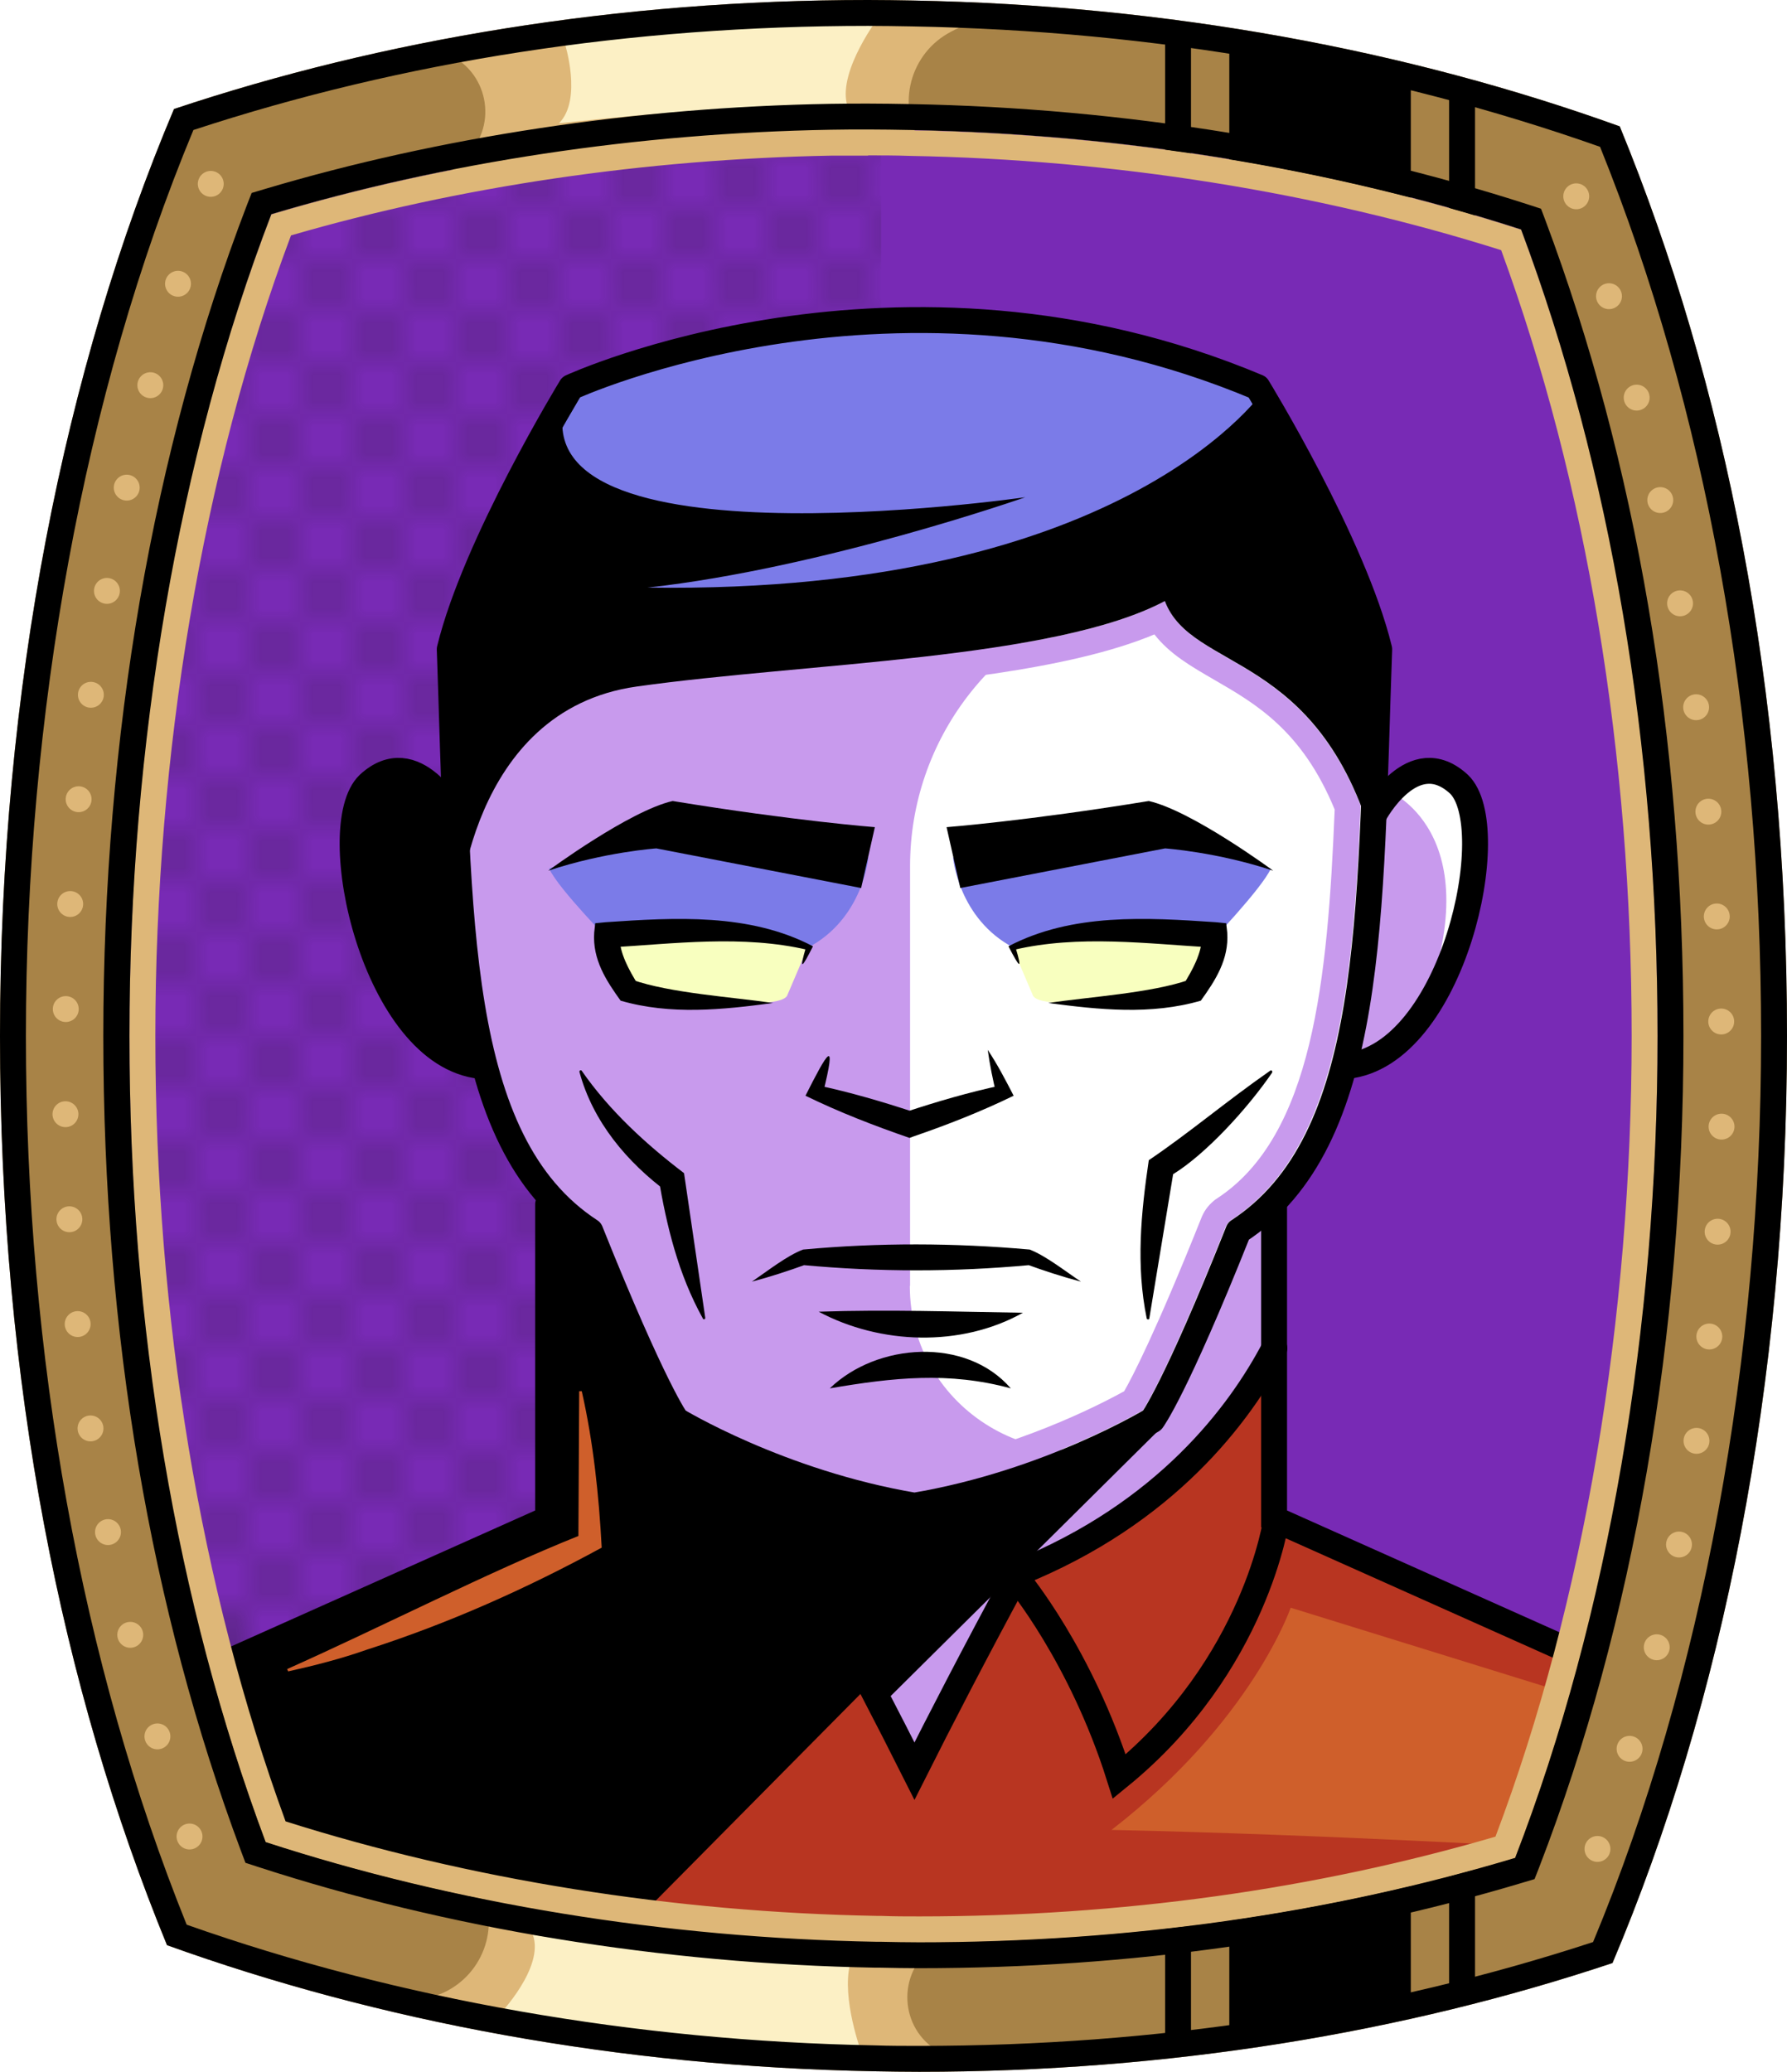 <?xml version="1.0" encoding="UTF-8"?><svg id="Capa_2" xmlns="http://www.w3.org/2000/svg" xmlns:xlink="http://www.w3.org/1999/xlink" viewBox="0 0 69.02 80"><defs><style>.cls-1{fill:#c89aed;}.cls-2{fill:#fff;}.cls-3{fill:#f8ffbf;}.cls-4{fill:#7b7be8;}.cls-5{fill:#a88347;}.cls-6{fill:#782ab5;}.cls-7,.cls-8{stroke-miterlimit:10;}.cls-7,.cls-8,.cls-9{stroke:#000;}.cls-7,.cls-8,.cls-9,.cls-10,.cls-11,.cls-12{fill:none;}.cls-8,.cls-9,.cls-10{stroke-linecap:round;}.cls-9,.cls-10{stroke-linejoin:round;}.cls-10{stroke:#deb778;stroke-dasharray:0 0 0 4.06;}.cls-13{fill:#deb778;}.cls-14{fill:url(#USGS_19_Inundación_de_tierra_2);}.cls-12{stroke:#1d1d1b;stroke-dasharray:0 0 2 2;stroke-width:.3px;}.cls-15{fill:#cf5f2b;}.cls-16{fill:#fcf0c5;}.cls-17{fill:#b83521;}</style><pattern id="USGS_19_Inundación_de_tierra_2" x="0" y="0" width="72" height="72" patternTransform="translate(267.52 -17071) rotate(-90)" patternUnits="userSpaceOnUse" viewBox="0 0 72 72"><g><rect class="cls-11" width="72" height="72"/><g><line class="cls-12" x1="71" y1="71" x2="144.44" y2="71"/><line class="cls-12" x1="71" y1="67" x2="144.44" y2="67"/><line class="cls-12" x1="71" y1="63" x2="144.44" y2="63"/><line class="cls-12" x1="71" y1="59" x2="144.44" y2="59"/><line class="cls-12" x1="71" y1="55" x2="144.44" y2="55"/><line class="cls-12" x1="71" y1="51" x2="144.44" y2="51"/><line class="cls-12" x1="71" y1="47" x2="144.44" y2="47"/><line class="cls-12" x1="71" y1="43" x2="144.44" y2="43"/><line class="cls-12" x1="71" y1="39" x2="144.44" y2="39"/><line class="cls-12" x1="71" y1="35" x2="144.44" y2="35"/><line class="cls-12" x1="71" y1="31" x2="144.44" y2="31"/><line class="cls-12" x1="71" y1="27" x2="144.44" y2="27"/><line class="cls-12" x1="71" y1="23" x2="144.44" y2="23"/><line class="cls-12" x1="71" y1="19" x2="144.44" y2="19"/><line class="cls-12" x1="71" y1="15" x2="144.44" y2="15"/><line class="cls-12" x1="71" y1="11" x2="144.44" y2="11"/><line class="cls-12" x1="71" y1="7" x2="144.44" y2="7"/><line class="cls-12" x1="71" y1="3" x2="144.44" y2="3"/></g>
<g><line class="cls-12" x1="-1" y1="71" x2="72.44" y2="71"/><line class="cls-12" x1="-1" y1="67" x2="72.44" y2="67"/><line class="cls-12" x1="-1" y1="63" x2="72.44" y2="63"/><line class="cls-12" x1="-1" y1="59" x2="72.44" y2="59"/><line class="cls-12" x1="-1" y1="55" x2="72.44" y2="55"/><line class="cls-12" x1="-1" y1="51" x2="72.44" y2="51"/><line class="cls-12" x1="-1" y1="47" x2="72.44" y2="47"/><line class="cls-12" x1="-1" y1="43" x2="72.44" y2="43"/><line class="cls-12" x1="-1" y1="39" x2="72.44" y2="39"/><line class="cls-12" x1="-1" y1="35" x2="72.44" y2="35"/><line class="cls-12" x1="-1" y1="31" x2="72.44" y2="31"/><line class="cls-12" x1="-1" y1="27" x2="72.44" y2="27"/><line class="cls-12" x1="-1" y1="23" x2="72.44" y2="23"/><line class="cls-12" x1="-1" y1="19" x2="72.44" y2="19"/><line class="cls-12" x1="-1" y1="15" x2="72.44" y2="15"/><line class="cls-12" x1="-1" y1="11" x2="72.44" y2="11"/><line class="cls-12" x1="-1" y1="7" x2="72.44" y2="7"/><line class="cls-12" x1="-1" y1="3" x2="72.44" y2="3"/><line class="cls-12" x1="1.04" y1="69" x2="74.48" y2="69"/><line class="cls-12" x1="1.04" y1="65" x2="74.48" y2="65"/><line class="cls-12" x1="1.04" y1="61" x2="74.48" y2="61"/><line class="cls-12" x1="1.04" y1="57" x2="74.48" y2="57"/><line class="cls-12" x1="1.04" y1="53" x2="74.48" y2="53"/><line class="cls-12" x1="1.04" y1="49" x2="74.48" y2="49"/><line class="cls-12" x1="1.04" y1="45" x2="74.48" y2="45"/><line class="cls-12" x1="1.04" y1="41" x2="74.48" y2="41"/><line class="cls-12" x1="1.04" y1="37" x2="74.48" y2="37"/><line class="cls-12" x1="1.04" y1="33" x2="74.48" y2="33"/><line class="cls-12" x1="1.04" y1="29" x2="74.48" y2="29"/><line class="cls-12" x1="1.04" y1="25" x2="74.48" y2="25"/><line class="cls-12" x1="1.04" y1="21" x2="74.48" y2="21"/><line class="cls-12" x1="1.04" y1="17" x2="74.48" y2="17"/><line class="cls-12" x1="1.04" y1="13" x2="74.48" y2="13"/><line class="cls-12" x1="1.04" y1="9" x2="74.48" y2="9"/><line class="cls-12" x1="1.04" y1="5" x2="74.48" y2="5"/><line class="cls-12" x1="1.04" y1="1" x2="74.48" y2="1"/></g>
<g><line class="cls-12" x1="-73" y1="71" x2=".44" y2="71"/><line class="cls-12" x1="-73" y1="67" x2=".44" y2="67"/><line class="cls-12" x1="-73" y1="63" x2=".44" y2="63"/><line class="cls-12" x1="-73" y1="59" x2=".44" y2="59"/><line class="cls-12" x1="-73" y1="55" x2=".44" y2="55"/><line class="cls-12" x1="-73" y1="51" x2=".44" y2="51"/><line class="cls-12" x1="-73" y1="47" x2=".44" y2="47"/><line class="cls-12" x1="-73" y1="43" x2=".44" y2="43"/><line class="cls-12" x1="-73" y1="39" x2=".44" y2="39"/><line class="cls-12" x1="-73" y1="35" x2=".44" y2="35"/><line class="cls-12" x1="-73" y1="31" x2=".44" y2="31"/><line class="cls-12" x1="-73" y1="27" x2=".44" y2="27"/><line class="cls-12" x1="-73" y1="23" x2=".44" y2="23"/><line class="cls-12" x1="-73" y1="19" x2=".44" y2="19"/><line class="cls-12" x1="-73" y1="15" x2=".44" y2="15"/><line class="cls-12" x1="-73" y1="11" x2=".44" y2="11"/><line class="cls-12" x1="-73" y1="7" x2=".44" y2="7"/><line class="cls-12" x1="-73" y1="3" x2=".44" y2="3"/><line class="cls-12" x1="-70.96" y1="69" x2="2.48" y2="69"/><line class="cls-12" x1="-70.96" y1="65" x2="2.48" y2="65"/><line class="cls-12" x1="-70.96" y1="61" x2="2.48" y2="61"/><line class="cls-12" x1="-70.96" y1="57" x2="2.48" y2="57"/><line class="cls-12" x1="-70.96" y1="53" x2="2.48" y2="53"/><line class="cls-12" x1="-70.96" y1="49" x2="2.48" y2="49"/><line class="cls-12" x1="-70.96" y1="45" x2="2.48" y2="45"/><line class="cls-12" x1="-70.96" y1="41" x2="2.48" y2="41"/><line class="cls-12" x1="-70.96" y1="37" x2="2.48" y2="37"/><line class="cls-12" x1="-70.96" y1="33" x2="2.48" y2="33"/><line class="cls-12" x1="-70.96" y1="29" x2="2.48" y2="29"/><line class="cls-12" x1="-70.96" y1="25" x2="2.48" y2="25"/><line class="cls-12" x1="-70.96" y1="21" x2="2.48" y2="21"/><line class="cls-12" x1="-70.96" y1="17" x2="2.48" y2="17"/><line class="cls-12" x1="-70.96" y1="13" x2="2.48" y2="13"/><line class="cls-12" x1="-70.96" y1="9" x2="2.48" y2="9"/><line class="cls-12" x1="-70.96" y1="5" x2="2.48" y2="5"/><line class="cls-12" x1="-70.96" y1="1" x2="2.48" y2="1"/></g>
</g>
</pattern></defs><g id="Frame"><path class="cls-6" d="M64.02,40c0,11.47-1.89,22.39-5.5,31.74-7.2,2.16-14.94,3.26-23.02,3.26-.49,0-.98-.01-1.47-.02h-.17c-8.18-.15-16.29-1.47-23.6-3.85-3.45-9.22-5.26-19.93-5.26-31.13s1.89-22.38,5.48-31.73c6.73-2.01,14.13-3.13,21.6-3.26,.48-.01,.97-.01,1.45-.01,.54,0,1.08,.01,1.63,.02,8.16,.15,16.27,1.47,23.59,3.84,3.46,9.24,5.27,19.95,5.27,31.14Z"/><path class="cls-14" d="M34.03,5.59V74.98h-.17c-8.18-.15-16.29-1.47-23.6-3.85-3.45-9.22-5.26-19.93-5.26-31.13s1.89-22.38,5.48-31.73c6.73-2.01,14.13-3.13,21.6-3.26,.65,.16,1.3,.36,1.95,.58Z"/></g>
<g><path class="cls-1" d="M18.03,31.59s-1.55-2.79-3.62-1.34-.83,9,4.66,11.48c.93,4.14,2.48,4.97,2.48,4.97l-.31,12.52-12,4.76v10.45l28.24,2.79,24.93-3.72v-9l-12.93-5.79v-12s2.38-3,2.69-5.59c5.59-2.9,5.07-8.07,4.86-10.14-.31-2.07-3.31-.72-3.93,.1-2.28-7.45-7.66-10.14-7.66-10.14l-25.34,4.76-2.07,5.9Z"/><path class="cls-2" d="M35.15,49.66v-16.22c0-4.86,3.25-9.11,7.93-10.4l2.17-.6s6.78,4.36,7.4,7.75c.62,4.29-.28,12.66-2.91,15.85l-1.8,1.73-3.39,7.4s-.04,.02-.11,.06c-4.19,2.28-9.3-.81-9.3-5.58Z"/><path d="M17.78,31.67s-1.43-2.92-3.37-1.43-.21,6.33,.43,7.71,2.76,3.11,3.69,2.99c-.98-4.84-.75-9.27-.75-9.27Z"/><polygon points="44.88 55.1 23.61 76.19 8.35 73.32 8.26 64.17 21.18 58.6 21.27 46.22 22.98 47.65 26.03 54.74 34.91 58.24 44.88 55.1"/><path class="cls-3" d="M30.4,38.45l.79-1.85s-3.74-1.32-7.66-.11c.45,1.36,.72,1.81,.72,1.81,0,0,5.74,.87,6.15,.15Z"/><path class="cls-3" d="M39.9,38.45l-.79-1.85s3.74-1.32,7.66-.11c-.45,1.36-.72,1.81-.72,1.81,0,0-5.74,.87-6.15,.15Z"/><path class="cls-4" d="M23.69,36.48s-2.13-2.16-2.48-2.94c2.23-.92,4.64-1.56,4.64-1.56l7.69,1.13s-.2,2.37-2.35,3.49c-2.54-.8-6.12-1.15-7.51-.12Z"/><path class="cls-4" d="M46.66,36.48s2.06-2.15,2.42-2.93c-2.23-.92-4.58-1.57-4.58-1.57l-7.69,1.13s.2,2.37,2.35,3.49c2.54-.8,6.12-1.15,7.51-.12Z"/><path class="cls-1" d="M44.59,24.5c.59,.76,1.43,1.24,2.31,1.75,1.59,.92,3.39,1.95,4.65,5.01-.27,6.55-.84,12.6-4.55,15.02l-.03,.02-.03,.02c-.22,.17-.4,.38-.52,.66-1.79,4.48-2.69,6.2-3,6.74-1.01,.56-4.21,2.19-8.11,2.9-4.04-.72-7.24-2.4-8.12-2.9-.3-.52-1.2-2.21-3.02-6.78-.11-.24-.28-.46-.5-.62l-.03-.02-.03-.02c-3.21-2.09-4.11-6.84-4.46-13.34,.66-2.26,2.16-4.97,5.58-5.44,1.88-.27,4-.46,6.24-.67,5.07-.47,10.3-.95,13.61-2.33m.41-1.29c-4.28,2.26-13.87,2.38-20.4,3.3-4.1,.57-5.78,3.91-6.45,6.32,.34,6.54,1.22,11.88,4.92,14.29,.08,.06,.15,.14,.19,.23,2.09,5.22,3,6.78,3.22,7.11,.61,.36,4.24,2.38,8.84,3.17,4.58-.79,8.22-2.82,8.83-3.17,.21-.32,1.12-1.87,3.21-7.11,.04-.09,.11-.17,.19-.23,4.02-2.62,4.72-8.7,5.01-16.03-2.32-5.87-6.6-5.33-7.56-7.88h0Z"/><path class="cls-17" d="M49.12,52.37s-3.21,5.7-9.71,8.38c-1.96,3.57-3.92,7.66-3.92,7.66l-1.87-3.39-9.36,9.45s8.82,1.52,15.6,1.16,19.34-3.57,19.34-3.57l1.69-8.65-11.4-4.73-.36-6.32Z"/><path class="cls-15" d="M49.85,62.08s-1.49,4.38-6.92,8.58c8.32,.18,17.17,.7,17.17,.7l1.05-5.78-11.3-3.5Z"/><path class="cls-2" d="M53.68,30.57s4.25,1.78,.89,9.31c3.97-7.53,2.94-12.53-.89-9.31Z"/><path d="M17.69,35.37s.37-7.94,6.9-8.86,16.13-1.04,20.4-3.3c1.04,2.75,5.93,1.89,8.06,9.35,.18-5.31,.24-8.19,.24-8.19l-4.74-9.42s-13.23-6.3-26.51,0c-3.45,5.88-4.69,10.12-4.69,10.12,0,0-.41,7.79,.33,10.3Z"/><path class="cls-4" d="M48.91,14.95s-5.21,8.01-23.9,7.74c6.78-.75,14.59-3.49,14.59-3.49,0,0-20.77,3.01-17.54-4.25,9.32-4.11,22.95-2.67,26.86,0Z"/><path class="cls-9" d="M48.57,14.95s3.71,6.05,4.7,10.12c-.37,10.25-.13,19.01-5.44,22.47-2.46,6.17-3.33,7.3-3.33,7.3,0,0-3.97,2.42-9.18,3.3-5.22-.88-9.19-3.3-9.19-3.3,0,0-.86-1.13-3.33-7.3-5.31-3.46-5.06-12.22-5.43-22.47,.99-4.07,4.69-10.12,4.69-10.12,0,0,12.63-5.83,26.51,0Z"/><path class="cls-9" d="M17.51,31.44s-1.49-2.8-3.27-1.16c-1.71,1.64,.23,10.47,4.33,10.88"/><path class="cls-9" d="M53.08,31.44s1.49-2.8,3.27-1.16c1.71,1.64-.23,10.47-4.33,10.88"/><path d="M21.19,33.61s3.12-2.3,4.79-2.68c4.7,.77,7.81,1.01,7.81,1.01l-.53,2.35-7.91-1.53s-2.01,.14-4.17,.86Z"/><path d="M29.86,38.73c-1.95,.26-3.96,.47-5.89-.09-.56-.78-1.09-1.59-1.02-2.63,0,0,.04-.36,.04-.36l.4-.04c2.68-.18,5.55-.36,8.01,.93-.41,.81-.56,1.02-.26,0,0,0,.06,.14,.06,.14-2.51-.59-5.17-.24-7.71-.09,0,0,.44-.4,.44-.4,0,.61,.37,1.28,.7,1.81,0,0-.22-.17-.22-.17,1.47,.52,3.89,.67,5.45,.9h0Z"/><path d="M49.16,33.61s-3.12-2.3-4.79-2.68c-4.7,.77-7.81,1.01-7.81,1.01l.53,2.35,7.91-1.53s2.01,.14,4.17,.86Z"/><path d="M40.49,38.73c1.58-.24,3.97-.38,5.45-.9,0,0-.22,.17-.22,.17,.33-.53,.7-1.2,.7-1.81,0,0,.44,.4,.44,.4-2.55-.15-5.21-.5-7.71,.09,0,0,.06-.14,.06-.14,.31,1.02,.15,.79-.26,0,2.46-1.29,5.33-1.11,8.01-.93,0,0,.4,.04,.4,.04,0,0,.04,.36,.04,.36,.07,1.04-.46,1.85-1.02,2.63-1.93,.56-3.93,.35-5.89,.09h0Z"/><path d="M38.15,40.54c.38,.57,.69,1.17,1,1.77-1.25,.61-2.55,1.12-3.86,1.57,0,0-.16,.06-.16,.06-1.36-.47-2.71-.99-4.02-1.63,.83-1.64,1.25-2.39,.66-.03,0,0-.18-.37-.18-.37,1.26,.27,2.49,.63,3.7,1.03h-.32c1.21-.4,2.44-.76,3.7-1.03l-.18,.37c-.14-.57-.26-1.15-.34-1.74h0Z"/><path d="M22.47,41.35c1.07,1.54,2.49,2.84,3.95,3.95,0,0,.82,5.59,.82,5.59,0,.06-.08,.08-.1,.01-.95-1.72-1.39-3.55-1.71-5.44,0,0,.37,.59,.37,.59-1.58-1.17-2.9-2.73-3.42-4.66-.01-.05,.06-.09,.09-.04h0Z"/><path d="M49.14,41.41c-.98,1.43-2.58,3.16-3.83,3.93,0,0-.92,5.57-.92,5.57,0,.05-.09,.05-.1,0-.42-2.05-.22-4.08,.08-6.11,1.57-1.06,2.96-2.25,4.68-3.45,.04-.04,.12,0,.08,.06h0Z"/><path d="M41.75,49.49c-.72-.19-1.42-.42-2.11-.67l.13,.03c-2.92,.27-5.83,.27-8.75,0l.13-.03c-.69,.25-1.39,.48-2.11,.67,.59-.4,1.36-1.01,1.98-1.24,2.92-.27,5.83-.26,8.75,0,.62,.24,1.38,.84,1.98,1.24h0Z"/><path d="M31.62,50.65c2.72-.09,5.2,0,7.89,.04-2.39,1.34-5.51,1.23-7.89-.04h0Z"/><path d="M32.05,53.61c1.82-1.76,5.26-2,6.99,0-2.39-.65-4.53-.42-6.99,0h0Z"/><polyline class="cls-8" points="21.17 46.5 21.17 58.65 8.82 64.17"/><polyline class="cls-8" points="49.21 46.5 49.21 58.65 61.56 64.17"/><path class="cls-8" d="M21.18,51.6c1.21,2.49,4.06,6.69,10.14,9.14,1.71,3.16,3.05,5.76,4,7.65,.95-1.89,2.29-4.49,4-7.65,5.72-2.3,8.58-6.16,9.9-8.68"/><path class="cls-8" d="M31.32,60.74s-2.6,3.18-4.07,7.86c-5.29-4.31-6.07-9.95-6.07-9.95"/><path class="cls-8" d="M39.32,61.01s2.43,2.91,3.91,7.59c5.29-4.31,6.07-9.95,6.07-9.95"/><path class="cls-15" d="M22.47,53.72c.45,1.99,.66,4.01,.77,6.04-2.9,1.58-5.92,2.93-9.07,3.94-.99,.35-2.01,.61-3.04,.84,0,0-.04-.09-.04-.09,3.67-1.64,7.8-3.76,11.25-5.14,0,0,.03-5.59,.03-5.59h.1Z"/></g>
<g id="BG"><path class="cls-5" d="M62.56,4.88C54.4,1.94,45.12,.2,35.25,.02,34.68,.01,34.1,0,33.53,0,23.88,0,14.77,1.52,6.72,4.21,2.49,14.22,0,26.6,0,40s2.39,25.22,6.45,35.11c8.16,2.94,17.45,4.69,27.32,4.87,.58,.01,1.15,.02,1.73,.02,9.63,0,18.73-1.51,26.78-4.2,4.24-10.01,6.74-22.39,6.74-35.8s-2.4-25.24-6.46-35.12Zm-4.04,66.86c-7.2,2.16-14.94,3.26-23.02,3.26-.49,0-.98-.01-1.47-.02h-.17c-8.18-.15-16.29-1.47-23.6-3.85-3.45-9.22-5.26-19.93-5.26-31.13s1.89-22.38,5.48-31.73c6.73-2.01,14.13-3.13,21.6-3.26,.48-.01,.97-.01,1.45-.01,.54,0,1.08,.01,1.63,.02,8.16,.15,16.27,1.47,23.59,3.84,3.46,9.24,5.27,19.95,5.27,31.14s-1.89,22.39-5.5,31.74Z"/><path class="cls-13" d="M17.21,2.06h0c1.63,.63,2.06,2.75,.81,3.97l-1.26,1.22s8.35-2.37,18.84-1.69h0c-1-1.49-.45-3.52,1.14-4.34l1-.51S28.26-.43,17.21,2.06Z"/><path class="cls-16" d="M21.81,1.66s.7,2.18-.22,3.1c3.77-.41,7.98-.74,11.12-.74-.33-1.33,1.26-3.4,1.26-3.4,0,0-6.17-.26-12.16,1.03Z"/><path class="cls-13" d="M36.25,79.21h0c-1.52-.87-1.62-3.03-.2-4.04l1.43-1.02s-8.61,1.07-18.88-1.19h0c.76,1.63-.09,3.55-1.79,4.11l-1.07,.36s9.19,2.56,20.5,1.78Z"/><path class="cls-16" d="M19.28,77.8s1.76-1.83,1.3-3.09c4.43,.69,9.11,1.14,12.25,1.14-.33,1.33,.44,3.4,.44,3.4,0,0-8-.16-13.99-1.45Z"/><polygon points="47.48 1.77 47.48 6.73 54.49 8.44 54.49 2.62 47.48 1.77"/><line class="cls-7" x1="45.5" y1="1.23" x2="45.5" y2="6.29"/><line class="cls-7" x1="56.47" y1="3.67" x2="56.47" y2="8.73"/><polygon points="47.48 78.74 47.48 73.78 54.49 72.07 54.49 77.88 47.48 78.74"/><line class="cls-7" x1="45.5" y1="79.28" x2="45.5" y2="74.21"/><line class="cls-7" x1="56.47" y1="76.84" x2="56.47" y2="71.77"/><path d="M33.53,1c.56,0,1.14,.01,1.7,.02,9.39,.17,18.33,1.74,26.57,4.65,4.07,10.08,6.22,21.94,6.22,34.33s-2.24,24.79-6.49,34.99c-8.12,2.66-16.87,4.01-26.03,4.01-.56,0-1.12,0-1.71-.02-9.25-.17-18.42-1.78-26.58-4.66C3.15,64.25,1,52.39,1,40S3.23,15.21,7.47,5.02C15.6,2.35,24.37,1,33.53,1m0-1C23.88,0,14.77,1.52,6.72,4.21,2.49,14.22,0,26.6,0,40s2.39,25.22,6.45,35.11c8.16,2.94,17.45,4.69,27.32,4.87,.58,.01,1.15,.02,1.73,.02,9.63,0,18.73-1.51,26.78-4.2,4.24-10.01,6.74-22.39,6.74-35.8s-2.4-25.24-6.46-35.12C54.4,1.94,45.12,.2,35.25,.02c-.57-.01-1.15-.02-1.72-.02h0Z"/><path class="cls-13" d="M33.53,6c.52,0,1.05,0,1.61,.02,7.87,.14,15.75,1.4,22.84,3.64,3.3,9,5.04,19.47,5.04,30.34s-1.82,21.82-5.26,30.92c-6.98,2.04-14.47,3.08-22.26,3.08-.48,0-.97,0-1.47-.02h-.15c-7.89-.14-15.78-1.41-22.85-3.65-3.29-8.99-5.03-19.46-5.03-30.33s1.81-21.79,5.24-30.91c6.5-1.89,13.7-2.95,20.86-3.08,.47,0,.96,0,1.43,0m0-1c-.48,0-.97,0-1.45,.01-7.47,.13-14.87,1.25-21.6,3.26-3.59,9.35-5.48,20.26-5.48,31.73s1.81,21.91,5.26,31.13c7.31,2.38,15.42,3.7,23.6,3.85h.17c.49,.01,.98,.02,1.47,.02,8.08,0,15.82-1.1,23.02-3.26,3.61-9.35,5.5-20.27,5.5-31.74s-1.81-21.9-5.27-31.14c-7.32-2.37-15.43-3.69-23.59-3.84-.55-.01-1.09-.02-1.63-.02h0Z"/><path d="M33.53,5c.54,0,1.08,.01,1.63,.02,8.16,.15,16.27,1.47,23.59,3.84,3.46,9.24,5.27,19.95,5.27,31.14s-1.89,22.39-5.5,31.74c-7.2,2.16-14.94,3.26-23.02,3.26-.49,0-.98-.01-1.47-.02h-.17c-8.18-.15-16.29-1.47-23.6-3.85-3.45-9.22-5.26-19.93-5.26-31.13s1.89-22.38,5.48-31.73c6.73-2.01,14.13-3.13,21.6-3.26,.48-.01,.97-.01,1.45-.01m0-1c-.49,0-.98,0-1.47,.01-7.51,.13-15.07,1.27-21.87,3.3l-.47,.14-.18,.46c-3.63,9.45-5.55,20.55-5.55,32.09s1.84,22.17,5.32,31.48l.17,.45,.46,.15c7.37,2.4,15.63,3.75,23.89,3.9h.19c.48,.01,.97,.02,1.47,.02,8.16,0,16-1.11,23.31-3.3l.47-.14,.18-.46c3.64-9.43,5.57-20.53,5.57-32.1s-1.84-22.17-5.33-31.49l-.17-.45-.46-.15c-7.39-2.39-15.65-3.74-23.88-3.89-.58-.01-1.11-.02-1.65-.02h0Z"/><path class="cls-10" d="M8.14,7.1s-12.66,32.94,0,66.06"/><path class="cls-10" d="M60.88,7.58s12.66,32.94,0,66.06"/></g>
</svg>